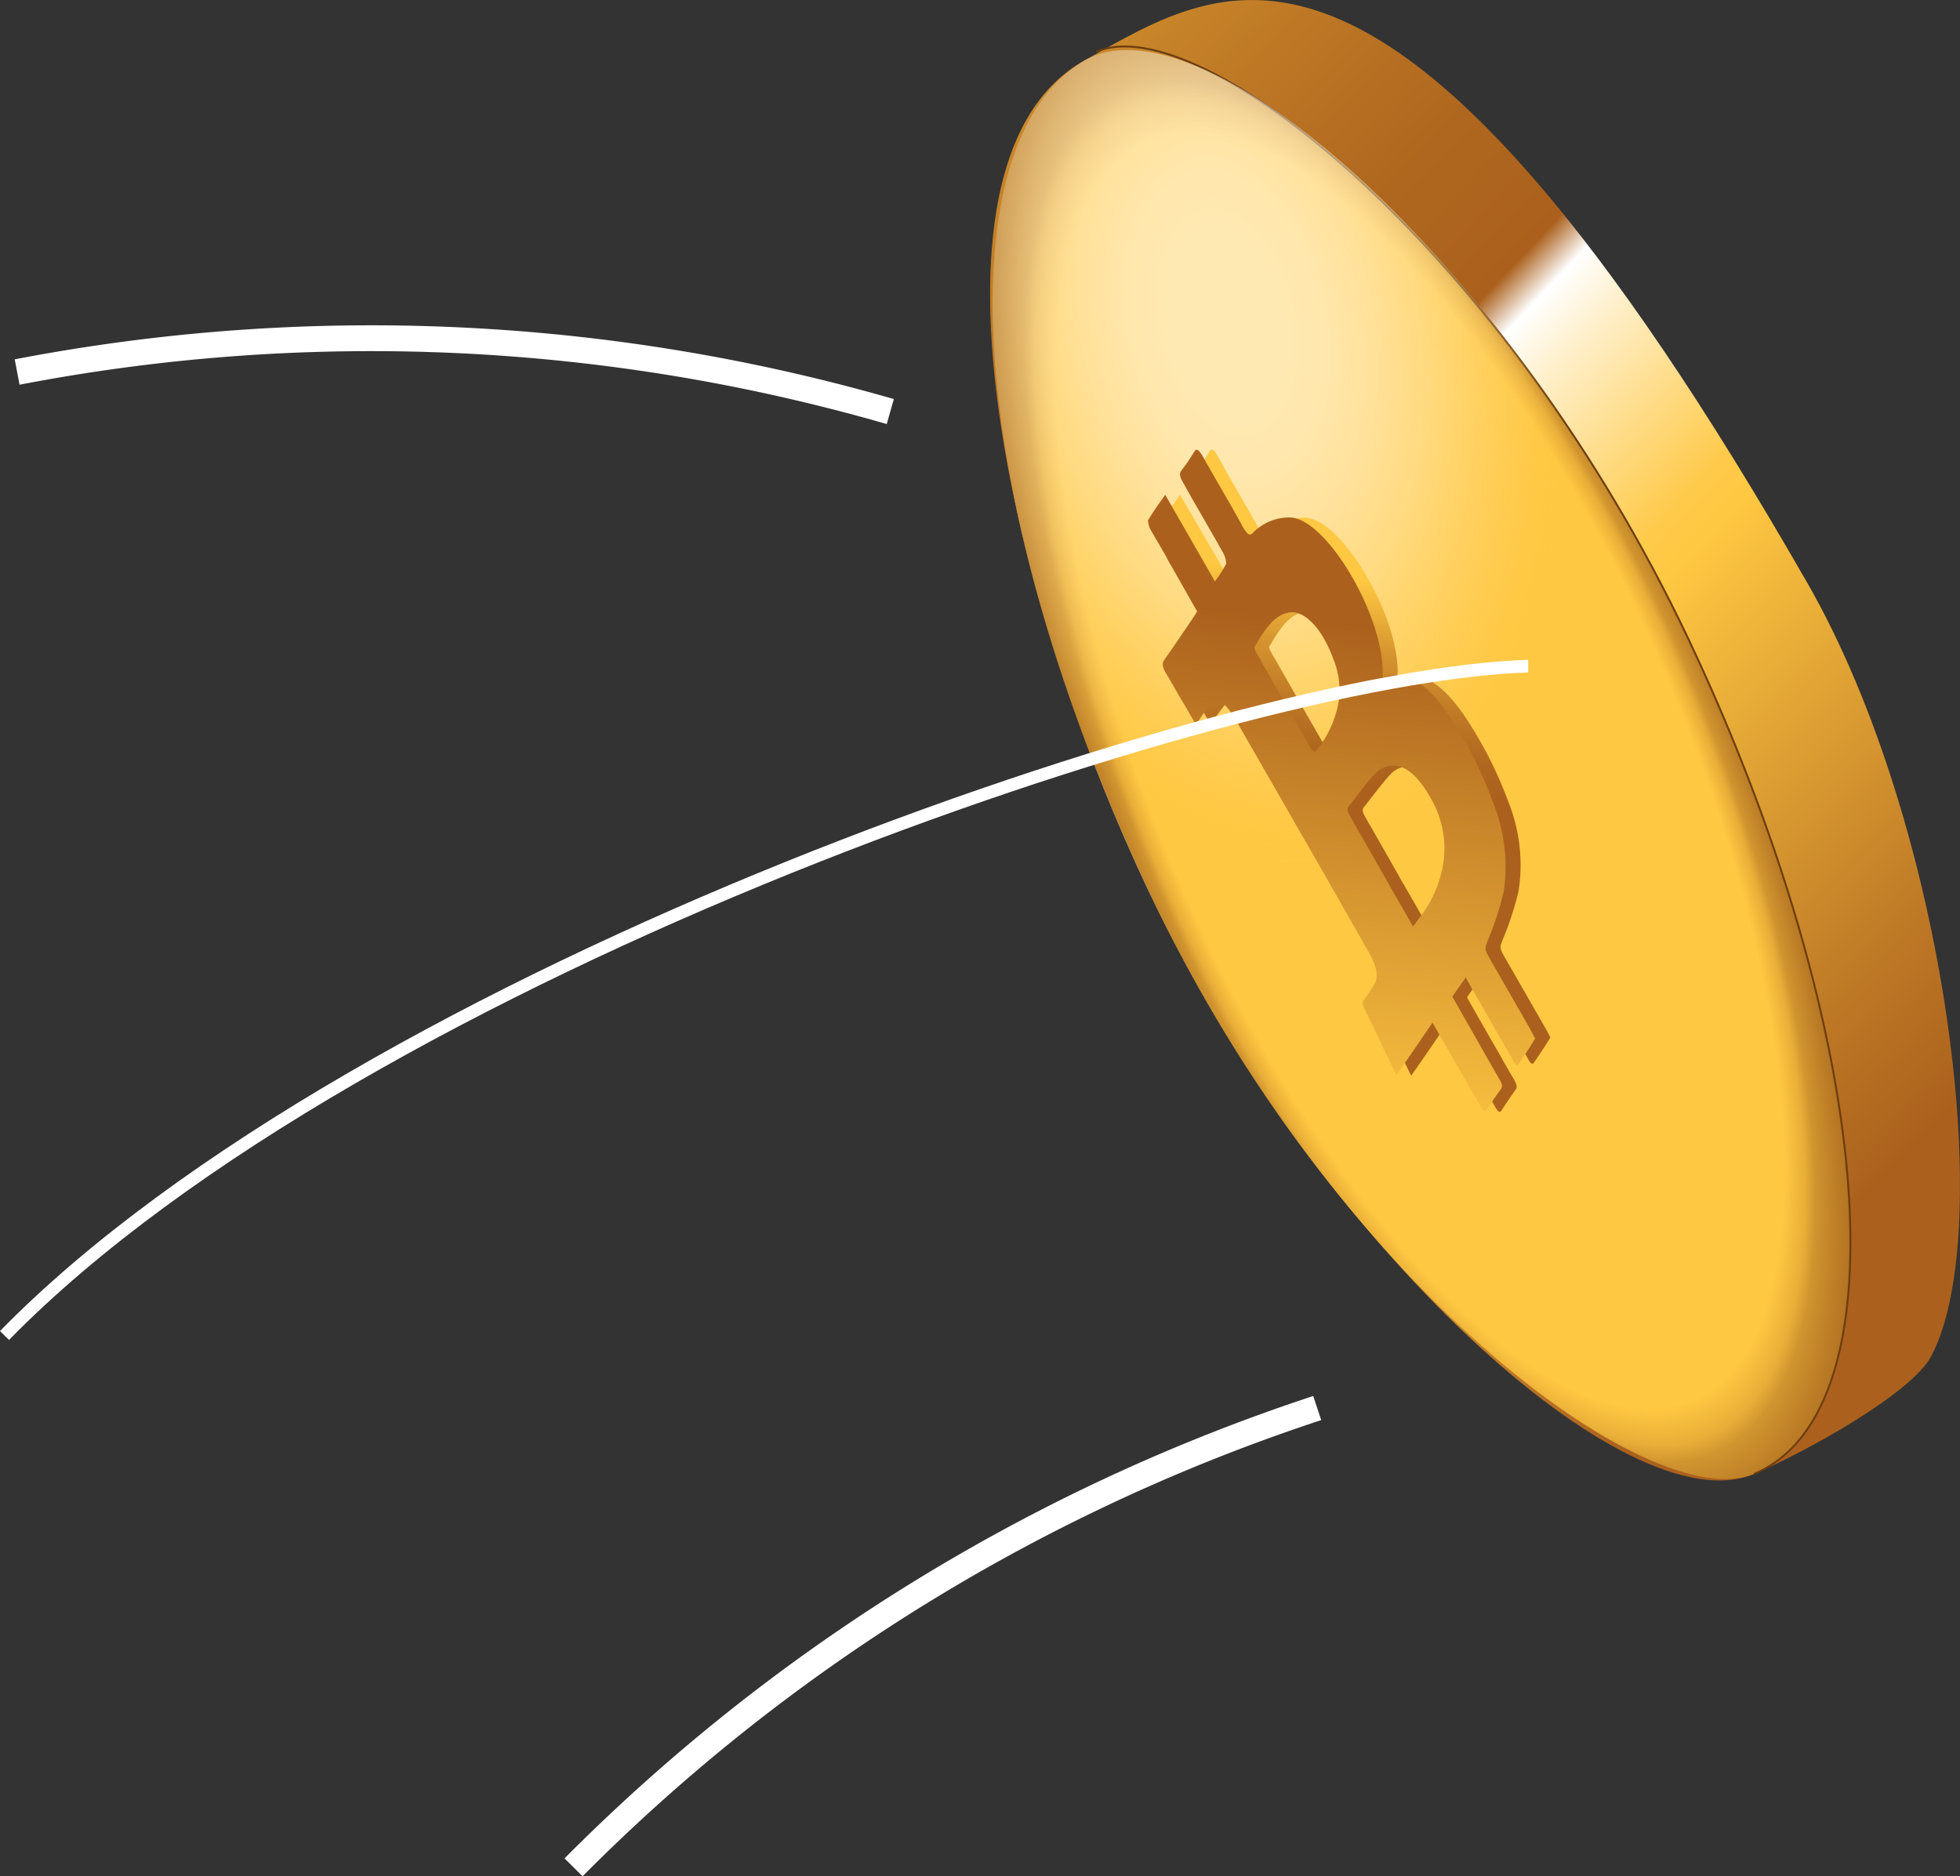 <svg xmlns="http://www.w3.org/2000/svg" xmlns:xlink="http://www.w3.org/1999/xlink" viewBox="0 0 154.46 147.87"><rect x="0" y="0" width="154.46" height="147.87" fill="#333333" stroke="none"/><defs><style>.cls-1{fill:#fff;}.cls-2{fill:url(#linear-gradient);}.cls-3{fill:url(#radial-gradient);}.cls-4{fill:none;stroke:#6c3e10;stroke-miterlimit:10.01;stroke-width:0.15px;}.cls-5{fill:url(#radial-gradient-2);}.cls-6{fill:url(#linear-gradient-2);}.cls-7{fill:url(#linear-gradient-3);}</style><linearGradient id="linear-gradient" x1="-1076.6" y1="2180.27" x2="-1075.4" y2="2181.45" gradientTransform="matrix(11.79, -111.68, -83.5, -8.81, 194889.57, -100896.11)" gradientUnits="userSpaceOnUse"><stop offset="0.14" stop-color="#ab611d"/><stop offset="0.22" stop-color="#bf7a26"/><stop offset="0.39" stop-color="#f4bb3d"/><stop offset="0.42" stop-color="#ffc842"/><stop offset="0.44" stop-color="#ffca4b"/><stop offset="0.46" stop-color="#ffd265"/><stop offset="0.49" stop-color="#ffde8f"/><stop offset="0.53" stop-color="#ffefc9"/><stop offset="0.56" stop-color="#fff"/><stop offset="0.58" stop-color="#ab611d"/><stop offset="0.65" stop-color="#af671f"/><stop offset="0.74" stop-color="#be7825"/><stop offset="0.85" stop-color="#d5942f"/><stop offset="0.97" stop-color="#f5bc3d"/><stop offset="1" stop-color="#ffc842"/></linearGradient><radialGradient id="radial-gradient" cx="-1075.81" cy="2162.04" r="2.03" gradientTransform="matrix(-29.97, -69.32, -26.74, 11.62, 25683.13, -99637.36)" gradientUnits="userSpaceOnUse"><stop offset="0.35" stop-color="#ffc842"/><stop offset="0.37" stop-color="#e8ae38"/><stop offset="0.38" stop-color="#d0942f"/><stop offset="0.4" stop-color="#bd7e27"/><stop offset="0.42" stop-color="#ae6d21"/><stop offset="0.45" stop-color="#a3611d"/><stop offset="0.48" stop-color="#9d5a1a"/><stop offset="0.59" stop-color="#9c591a"/></radialGradient><radialGradient id="radial-gradient-2" cx="-1073.78" cy="2173.27" r="0.61" gradientTransform="matrix(-14.19, -74.23, -44.33, 8.47, 81200.87, -98088.12)" gradientUnits="userSpaceOnUse"><stop offset="0.15" stop-color="#fff" stop-opacity="0.6"/><stop offset="0.27" stop-color="#fffdf9" stop-opacity="0.58"/><stop offset="0.4" stop-color="#fff8ea" stop-opacity="0.53"/><stop offset="0.54" stop-color="#fff1d0" stop-opacity="0.45"/><stop offset="0.67" stop-color="#ffe7ac" stop-opacity="0.34"/><stop offset="0.81" stop-color="#ffd97e" stop-opacity="0.19"/><stop offset="0.94" stop-color="#ffc946" stop-opacity="0.01"/><stop offset="0.95" stop-color="#ffc842" stop-opacity="0"/></radialGradient><linearGradient id="linear-gradient-2" x1="-1067.45" y1="2175.8" x2="-1066.57" y2="2175.8" gradientTransform="matrix(5.19, -49.15, -34.43, -3.63, 80547.33, -44477.75)" gradientUnits="userSpaceOnUse"><stop offset="0.14" stop-color="#ab611d"/><stop offset="0.63" stop-color="#ab611d"/><stop offset="0.69" stop-color="#af671f"/><stop offset="0.77" stop-color="#be7825"/><stop offset="0.87" stop-color="#d5942f"/><stop offset="0.97" stop-color="#f5bc3d"/><stop offset="1" stop-color="#ffc842"/></linearGradient><linearGradient id="linear-gradient-3" x1="-1067.47" y1="2175.79" x2="-1066.59" y2="2175.79" gradientTransform="matrix(5.19, -49.15, -34.43, -3.63, 80541.52, -44475.83)" gradientUnits="userSpaceOnUse"><stop offset="0.05" stop-color="#ffc842"/><stop offset="1" stop-color="#ab611d"/></linearGradient></defs><title>bitcoin 2</title><g id="Layer_2" data-name="Layer 2"><g id="Layer_1-2" data-name="Layer 1"><g id="Path_6902" data-name="Path 6902"><path class="cls-1" d="M69.88,33.42a146.45,146.45,0,0,0-68.34-3.1l-.38-2a148.71,148.71,0,0,1,69.28,3.13Z"/></g><g id="Path_6903" data-name="Path 6903"><path class="cls-1" d="M45.91,147.87l-1.42-1.41a148.65,148.65,0,0,1,59-36.44l.63,1.9A146.56,146.56,0,0,0,45.91,147.87Z"/></g><g id="Group_404" data-name="Group 404"><g id="Group_403" data-name="Group 403"><path id="Path_6904" data-name="Path 6904" class="cls-2" d="M85.5,4.74c-13.82,7.68-6.33,41.71,5.15,65.75,13.18,27.59,37.62,49.9,47.58,45.67,4.32-1.84,12.42-6.4,13.94-9.24,5.29-9.89,1.14-42-9.72-60.94C109.75-11.1,96.57-1.4,85.5,4.74Z"/><path id="Path_6905" data-name="Path 6905" class="cls-3" d="M85.5,4.75c-11.24,6.45-9.41,35,5.15,65.74s39.4,49.07,47.58,45.67c12-5,9.41-35-5.16-65.75S94.5-.42,85.5,4.75Z"/><path id="Path_6906" data-name="Path 6906" class="cls-4" d="M138.23,116.16c12-5,9.41-35-5.15-65.75S94.55.55,86.4,4.08"/></g><path id="Path_6907" data-name="Path 6907" class="cls-5" d="M85.5,4.75c-11.24,6.45-9.41,35,5.15,65.74s39.4,49.07,47.58,45.67c12-5,9.41-35-5.16-65.75S94.5-.42,85.5,4.75Z"/></g><g id="Group_407" data-name="Group 407"><g id="Group_405" data-name="Group 405"><path id="Path_6908" data-name="Path 6908" class="cls-6" d="M110.85,53.24l-.64.17a2.17,2.17,0,0,1-.07-.24c.15-4.6-4.46-12.41-7.36-12.37A4,4,0,0,0,99.92,42c-.23.25-.41.18-.82-.52C98.09,39.64,97,37.85,96,36c-.38-.68-.53-.67-.7-.4a13.12,13.12,0,0,1-1,1.47c-.19.25-.13.5.19,1,1.05,1.82,2.09,3.63,3.1,5.46a1.91,1.91,0,0,1,.25.83,9.81,9.81,0,0,1-.9,1.4C95.61,43.51,94.34,41.29,93,39c-.48.67-.94,1.29-1.35,2a1.6,1.6,0,0,0,.19.71c.46.85.95,1.68,1.44,2.54.74,1.29,1.47,2.61,2.24,3.92a2.85,2.85,0,0,1-.26.41c-.76,1.15-1.53,2.29-2.31,3.4-.17.24-.25.47.12,1.1s.81,1.4,1.21,2.08.75,1.28,1.14,1.93a16.54,16.54,0,0,1,1.11-1.53c.55-.67,1.2-.26,2.09,1.28l5.74,10C106,69.54,107.5,72.27,109,75c.69,1.2.83,2,.45,2.61a12.39,12.39,0,0,1-.76,1.13c-.21.23-.14.52.12,1.05.39.78.77,1.59,1.14,2.39s.81,1.67,1.26,2.59c1-1.4,1.9-2.75,2.85-4.13.23.4.41.68.56,1q1.59,2.76,3.17,5.53c.24.42.39.58.53.35.38-.57.74-1.11,1.12-1.64.14-.21.1-.39-.12-.8-.38-.62-.75-1.28-1.1-1.91-.88-1.52-1.73-3-2.61-4.57L116.72,77c.22.4.38.66.54.94,1,1.74,2,3.49,3,5.23.19.32.41.86.61.59.43-.62.87-1.27,1.31-2-.17-.31-.29-.57-.44-.81-1-1.76-2-3.49-3-5.23-.62-1.08-.56-1-.32-1.66a23.76,23.76,0,0,0,1.26-3.88,13.4,13.4,0,0,0-.84-7.06A31.74,31.74,0,0,0,116,57.33C114.18,54.35,112.45,53,110.85,53.24ZM114,63.06a7.85,7.85,0,0,1,1,4.59,9.14,9.14,0,0,1-1.94,4.73q-.24.36-.51.69c-.71-1.26-1.39-2.44-2.08-3.63-.94-1.66-1.88-3.31-2.81-4.93-.23-.39-.36-.68-.19-.88.75-.92,1.45-1.94,2.26-2.76a1.93,1.93,0,0,1,1.38-.46C112.06,60.39,113.05,61.28,114,63.06ZM106.3,52a6.67,6.67,0,0,1,.41,3.22,8.59,8.59,0,0,1-1.83,4c-.06.05-.29-.09-.38-.25-1.47-2.56-2.94-5.14-4.39-7.68A1.38,1.38,0,0,1,100,51c.73-1.21,1.45-2.49,2.69-2.75S105.41,49.56,106.3,52Z"/></g><g id="Group_406" data-name="Group 406"><path id="Path_6909" data-name="Path 6909" class="cls-7" d="M109.66,53.22l-.65.18a.69.69,0,0,1-.05-.24c.14-4.6-4.47-12.41-7.37-12.38A4,4,0,0,0,98.73,42c-.22.24-.42.17-.81-.52-1-1.85-2.09-3.64-3.11-5.47-.39-.67-.53-.67-.71-.39a13.36,13.36,0,0,1-1,1.46c-.19.26-.13.5.19,1.05,1,1.81,2.09,3.63,3.11,5.46a2.2,2.2,0,0,1,.24.83,10.4,10.4,0,0,1-.9,1.4c-1.33-2.33-2.6-4.54-3.91-6.82-.49.67-.93,1.3-1.36,2a1.79,1.79,0,0,0,.19.72c.47.85,1,1.67,1.44,2.53.75,1.3,1.48,2.61,2.24,3.93a3.45,3.45,0,0,1-.25.41c-.77,1.14-1.54,2.29-2.32,3.39-.16.24-.25.47.13,1.1s.8,1.4,1.21,2.08.74,1.28,1.13,1.94c.4-.56.74-1.09,1.12-1.53.54-.68,1.2-.26,2.09,1.28l5.74,10c1.56,2.72,3.11,5.45,4.65,8.14.68,1.2.82,2,.44,2.62a10.63,10.63,0,0,1-.76,1.13c-.2.23-.13.51.12,1,.4.79.77,1.59,1.15,2.39s.81,1.67,1.25,2.59c1-1.39,1.9-2.74,2.85-4.13l.57,1q1.59,2.76,3.16,5.53c.25.42.4.57.53.34.38-.56.75-1.11,1.13-1.63.14-.22.1-.4-.13-.8-.37-.63-.74-1.28-1.1-1.92l-2.6-4.57c.38-.53.71-1,1.06-1.51l.55,1c1,1.73,2,3.49,3,5.23.19.32.41.86.62.59.43-.63.86-1.27,1.3-2-.17-.32-.29-.57-.43-.81-1-1.76-2-3.49-3-5.23-.61-1.08-.55-1-.32-1.66a23.79,23.79,0,0,0,1.27-3.88,13.35,13.35,0,0,0-.86-7.07,30.69,30.69,0,0,0-2.84-5.85C113,54.34,111.26,53,109.66,53.22ZM112.8,63a7.85,7.85,0,0,1,1,4.59,9.29,9.29,0,0,1-1.94,4.74c-.16.23-.33.46-.51.68-.71-1.26-1.4-2.43-2.08-3.64-.94-1.65-1.88-3.31-2.81-4.92-.23-.39-.36-.68-.19-.88.76-.92,1.45-2,2.26-2.76a1.93,1.93,0,0,1,1.38-.46C110.86,60.38,111.85,61.26,112.8,63ZM105.1,52a6.44,6.44,0,0,1,.41,3.22,8.54,8.54,0,0,1-1.82,4c-.06.06-.3-.09-.38-.24q-2.2-3.84-4.39-7.69s0-.11-.08-.26c.72-1.21,1.44-2.49,2.69-2.75S104.22,49.55,105.1,52Z"/></g></g><g id="Path_6910" data-name="Path 6910"><path class="cls-1" d="M.71,105.6,0,104.9C28.16,76.1,96.81,52.71,120.43,52l0,1C97,53.71,28.72,77,.71,105.6Z"/></g></g></g></svg>
